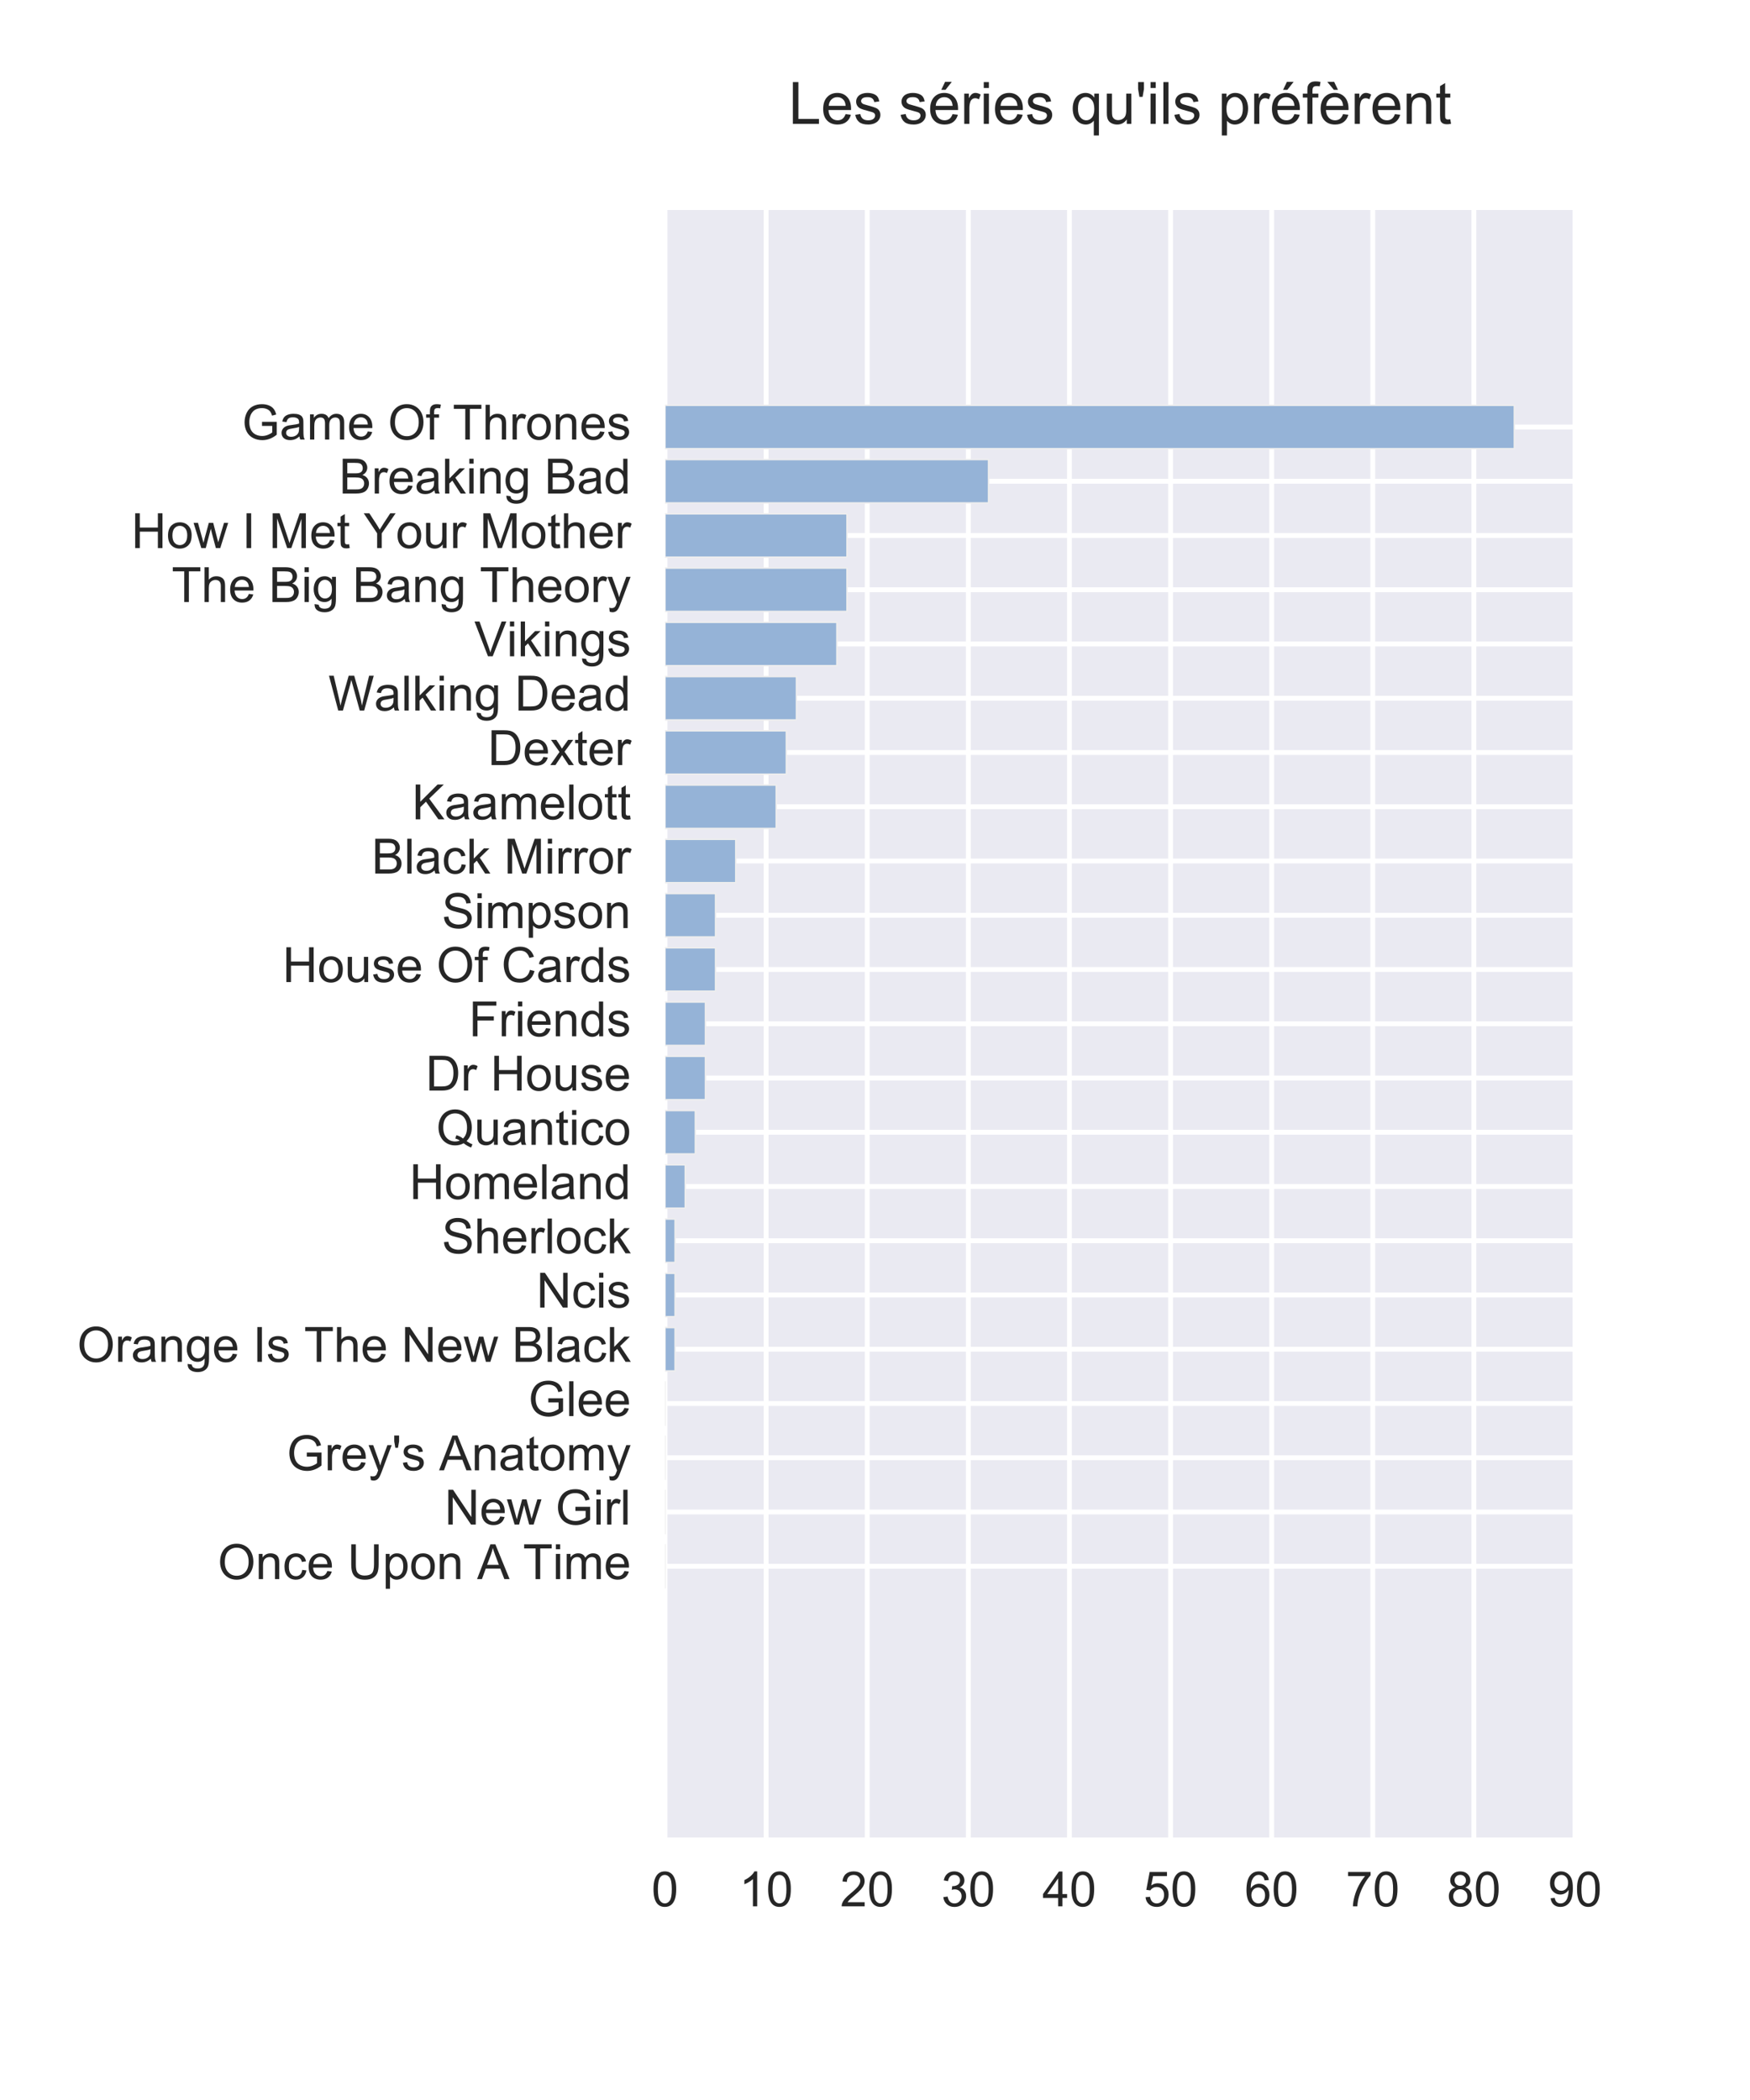 <?xml version="1.0" encoding="utf-8" standalone="no"?>
<!DOCTYPE svg PUBLIC "-//W3C//DTD SVG 1.1//EN"
  "http://www.w3.org/Graphics/SVG/1.1/DTD/svg11.dtd">
<!-- Created with matplotlib (http://matplotlib.org/) -->
<svg height="432pt" version="1.1" viewBox="0 0 360 432" width="360pt" xmlns="http://www.w3.org/2000/svg" xmlns:xlink="http://www.w3.org/1999/xlink">
 <defs>
  <style type="text/css">
*{stroke-linecap:butt;stroke-linejoin:round;stroke-miterlimit:100000;}
  </style>
 </defs>
 <g id="figure_1">
  <g id="patch_1">
   <path d="M 0 432 
L 360 432 
L 360 0 
L 0 0 
z
" style="fill:#ffffff;"/>
  </g>
  <g id="axes_1">
   <g id="patch_2">
    <path d="M 136.8 378 
L 324 378 
L 324 43.2 
L 136.8 43.2 
z
" style="fill:#eaeaf2;"/>
   </g>
   <g id="matplotlib.axis_1">
    <g id="xtick_1">
     <g id="line2d_1">
      <path clip-path="url(#p0e6b577696)" d="M 136.8 378 
L 136.8 43.2 
" style="fill:none;stroke:#ffffff;stroke-linecap:round;"/>
     </g>
     <g id="line2d_2"/>
     <g id="line2d_3"/>
     <g id="text_1">
      <!-- 0 -->
      <defs>
       <path d="M 4.156 35.297 
Q 4.156 48 6.766 55.734 
Q 9.375 63.484 14.516 67.672 
Q 19.672 71.875 27.484 71.875 
Q 33.25 71.875 37.594 69.547 
Q 41.938 67.234 44.766 62.859 
Q 47.609 58.5 49.219 52.219 
Q 50.828 45.953 50.828 35.297 
Q 50.828 22.703 48.234 14.969 
Q 45.656 7.234 40.5 3 
Q 35.359 -1.219 27.484 -1.219 
Q 17.141 -1.219 11.234 6.203 
Q 4.156 15.141 4.156 35.297 
M 13.188 35.297 
Q 13.188 17.672 17.312 11.828 
Q 21.438 6 27.484 6 
Q 33.547 6 37.672 11.859 
Q 41.797 17.719 41.797 35.297 
Q 41.797 52.984 37.672 58.781 
Q 33.547 64.594 27.391 64.594 
Q 21.344 64.594 17.719 59.469 
Q 13.188 52.938 13.188 35.297 
" id="ArialMT-30"/>
      </defs>
      <g style="fill:#262626;" transform="translate(134.02 392.158)scale(0.1 -0.1)">
       <use xlink:href="#ArialMT-30"/>
      </g>
     </g>
    </g>
    <g id="xtick_2">
     <g id="line2d_4">
      <path clip-path="url(#p0e6b577696)" d="M 157.6 378 
L 157.6 43.2 
" style="fill:none;stroke:#ffffff;stroke-linecap:round;"/>
     </g>
     <g id="line2d_5"/>
     <g id="line2d_6"/>
     <g id="text_2">
      <!-- 10 -->
      <defs>
       <path d="M 37.25 0 
L 28.469 0 
L 28.469 56 
Q 25.297 52.984 20.141 49.953 
Q 14.984 46.922 10.891 45.406 
L 10.891 53.906 
Q 18.266 57.375 23.781 62.297 
Q 29.297 67.234 31.594 71.875 
L 37.25 71.875 
z
" id="ArialMT-31"/>
      </defs>
      <g style="fill:#262626;" transform="translate(152.039 392.158)scale(0.1 -0.1)">
       <use xlink:href="#ArialMT-31"/>
       <use x="55.615" xlink:href="#ArialMT-30"/>
      </g>
     </g>
    </g>
    <g id="xtick_3">
     <g id="line2d_7">
      <path clip-path="url(#p0e6b577696)" d="M 178.4 378 
L 178.4 43.2 
" style="fill:none;stroke:#ffffff;stroke-linecap:round;"/>
     </g>
     <g id="line2d_8"/>
     <g id="line2d_9"/>
     <g id="text_3">
      <!-- 20 -->
      <defs>
       <path d="M 50.344 8.453 
L 50.344 0 
L 3.031 0 
Q 2.938 3.172 4.047 6.109 
Q 5.859 10.938 9.828 15.625 
Q 13.812 20.312 21.344 26.469 
Q 33.016 36.031 37.109 41.625 
Q 41.219 47.219 41.219 52.203 
Q 41.219 57.422 37.469 61 
Q 33.734 64.594 27.734 64.594 
Q 21.391 64.594 17.578 60.781 
Q 13.766 56.984 13.719 50.25 
L 4.688 51.172 
Q 5.609 61.281 11.656 66.578 
Q 17.719 71.875 27.938 71.875 
Q 38.234 71.875 44.234 66.156 
Q 50.25 60.453 50.25 52 
Q 50.25 47.703 48.484 43.547 
Q 46.734 39.406 42.656 34.812 
Q 38.578 30.219 29.109 22.219 
Q 21.188 15.578 18.938 13.203 
Q 16.703 10.844 15.234 8.453 
z
" id="ArialMT-32"/>
      </defs>
      <g style="fill:#262626;" transform="translate(172.839 392.158)scale(0.1 -0.1)">
       <use xlink:href="#ArialMT-32"/>
       <use x="55.615" xlink:href="#ArialMT-30"/>
      </g>
     </g>
    </g>
    <g id="xtick_4">
     <g id="line2d_10">
      <path clip-path="url(#p0e6b577696)" d="M 199.2 378 
L 199.2 43.2 
" style="fill:none;stroke:#ffffff;stroke-linecap:round;"/>
     </g>
     <g id="line2d_11"/>
     <g id="line2d_12"/>
     <g id="text_4">
      <!-- 30 -->
      <defs>
       <path d="M 4.203 18.891 
L 12.984 20.062 
Q 14.5 12.594 18.141 9.297 
Q 21.781 6 27 6 
Q 33.203 6 37.469 10.297 
Q 41.75 14.594 41.75 20.953 
Q 41.75 27 37.797 30.922 
Q 33.844 34.859 27.734 34.859 
Q 25.25 34.859 21.531 33.891 
L 22.516 41.609 
Q 23.391 41.5 23.922 41.5 
Q 29.547 41.5 34.031 44.422 
Q 38.531 47.359 38.531 53.469 
Q 38.531 58.297 35.25 61.469 
Q 31.984 64.656 26.812 64.656 
Q 21.688 64.656 18.266 61.422 
Q 14.844 58.203 13.875 51.766 
L 5.078 53.328 
Q 6.688 62.156 12.391 67.016 
Q 18.109 71.875 26.609 71.875 
Q 32.469 71.875 37.391 69.359 
Q 42.328 66.844 44.938 62.5 
Q 47.562 58.156 47.562 53.266 
Q 47.562 48.641 45.062 44.828 
Q 42.578 41.016 37.703 38.766 
Q 44.047 37.312 47.562 32.688 
Q 51.078 28.078 51.078 21.141 
Q 51.078 11.766 44.234 5.25 
Q 37.406 -1.266 26.953 -1.266 
Q 17.531 -1.266 11.297 4.344 
Q 5.078 9.969 4.203 18.891 
" id="ArialMT-33"/>
      </defs>
      <g style="fill:#262626;" transform="translate(193.639 392.158)scale(0.1 -0.1)">
       <use xlink:href="#ArialMT-33"/>
       <use x="55.615" xlink:href="#ArialMT-30"/>
      </g>
     </g>
    </g>
    <g id="xtick_5">
     <g id="line2d_13">
      <path clip-path="url(#p0e6b577696)" d="M 220 378 
L 220 43.2 
" style="fill:none;stroke:#ffffff;stroke-linecap:round;"/>
     </g>
     <g id="line2d_14"/>
     <g id="line2d_15"/>
     <g id="text_5">
      <!-- 40 -->
      <defs>
       <path d="M 32.328 0 
L 32.328 17.141 
L 1.266 17.141 
L 1.266 25.203 
L 33.938 71.578 
L 41.109 71.578 
L 41.109 25.203 
L 50.781 25.203 
L 50.781 17.141 
L 41.109 17.141 
L 41.109 0 
z
M 32.328 25.203 
L 32.328 57.469 
L 9.906 25.203 
z
" id="ArialMT-34"/>
      </defs>
      <g style="fill:#262626;" transform="translate(214.439 392.158)scale(0.1 -0.1)">
       <use xlink:href="#ArialMT-34"/>
       <use x="55.615" xlink:href="#ArialMT-30"/>
      </g>
     </g>
    </g>
    <g id="xtick_6">
     <g id="line2d_16">
      <path clip-path="url(#p0e6b577696)" d="M 240.8 378 
L 240.8 43.2 
" style="fill:none;stroke:#ffffff;stroke-linecap:round;"/>
     </g>
     <g id="line2d_17"/>
     <g id="line2d_18"/>
     <g id="text_6">
      <!-- 50 -->
      <defs>
       <path d="M 4.156 18.75 
L 13.375 19.531 
Q 14.406 12.797 18.141 9.391 
Q 21.875 6 27.156 6 
Q 33.5 6 37.891 10.781 
Q 42.281 15.578 42.281 23.484 
Q 42.281 31 38.062 35.344 
Q 33.844 39.703 27 39.703 
Q 22.75 39.703 19.328 37.766 
Q 15.922 35.844 13.969 32.766 
L 5.719 33.844 
L 12.641 70.609 
L 48.25 70.609 
L 48.25 62.203 
L 19.672 62.203 
L 15.828 42.969 
Q 22.266 47.469 29.344 47.469 
Q 38.719 47.469 45.156 40.969 
Q 51.609 34.469 51.609 24.266 
Q 51.609 14.547 45.953 7.469 
Q 39.062 -1.219 27.156 -1.219 
Q 17.391 -1.219 11.203 4.25 
Q 5.031 9.719 4.156 18.75 
" id="ArialMT-35"/>
      </defs>
      <g style="fill:#262626;" transform="translate(235.239 392.158)scale(0.1 -0.1)">
       <use xlink:href="#ArialMT-35"/>
       <use x="55.615" xlink:href="#ArialMT-30"/>
      </g>
     </g>
    </g>
    <g id="xtick_7">
     <g id="line2d_19">
      <path clip-path="url(#p0e6b577696)" d="M 261.6 378 
L 261.6 43.2 
" style="fill:none;stroke:#ffffff;stroke-linecap:round;"/>
     </g>
     <g id="line2d_20"/>
     <g id="line2d_21"/>
     <g id="text_7">
      <!-- 60 -->
      <defs>
       <path d="M 49.75 54.047 
L 41.016 53.375 
Q 39.844 58.547 37.703 60.891 
Q 34.125 64.656 28.906 64.656 
Q 24.703 64.656 21.531 62.312 
Q 17.391 59.281 14.984 53.469 
Q 12.594 47.656 12.5 36.922 
Q 15.672 41.75 20.266 44.094 
Q 24.859 46.438 29.891 46.438 
Q 38.672 46.438 44.844 39.969 
Q 51.031 33.5 51.031 23.25 
Q 51.031 16.5 48.125 10.719 
Q 45.219 4.938 40.141 1.859 
Q 35.062 -1.219 28.609 -1.219 
Q 17.625 -1.219 10.688 6.859 
Q 3.766 14.938 3.766 33.5 
Q 3.766 54.25 11.422 63.672 
Q 18.109 71.875 29.438 71.875 
Q 37.891 71.875 43.281 67.141 
Q 48.688 62.406 49.75 54.047 
M 13.875 23.188 
Q 13.875 18.656 15.797 14.5 
Q 17.719 10.359 21.188 8.172 
Q 24.656 6 28.469 6 
Q 34.031 6 38.031 10.484 
Q 42.047 14.984 42.047 22.703 
Q 42.047 30.125 38.078 34.391 
Q 34.125 38.672 28.125 38.672 
Q 22.172 38.672 18.016 34.391 
Q 13.875 30.125 13.875 23.188 
" id="ArialMT-36"/>
      </defs>
      <g style="fill:#262626;" transform="translate(256.039 392.158)scale(0.1 -0.1)">
       <use xlink:href="#ArialMT-36"/>
       <use x="55.615" xlink:href="#ArialMT-30"/>
      </g>
     </g>
    </g>
    <g id="xtick_8">
     <g id="line2d_22">
      <path clip-path="url(#p0e6b577696)" d="M 282.4 378 
L 282.4 43.2 
" style="fill:none;stroke:#ffffff;stroke-linecap:round;"/>
     </g>
     <g id="line2d_23"/>
     <g id="line2d_24"/>
     <g id="text_8">
      <!-- 70 -->
      <defs>
       <path d="M 4.734 62.203 
L 4.734 70.656 
L 51.078 70.656 
L 51.078 63.812 
Q 44.234 56.547 37.516 44.484 
Q 30.812 32.422 27.156 19.672 
Q 24.516 10.688 23.781 0 
L 14.75 0 
Q 14.891 8.453 18.062 20.406 
Q 21.234 32.375 27.172 43.484 
Q 33.109 54.594 39.797 62.203 
z
" id="ArialMT-37"/>
      </defs>
      <g style="fill:#262626;" transform="translate(276.839 392.158)scale(0.1 -0.1)">
       <use xlink:href="#ArialMT-37"/>
       <use x="55.615" xlink:href="#ArialMT-30"/>
      </g>
     </g>
    </g>
    <g id="xtick_9">
     <g id="line2d_25">
      <path clip-path="url(#p0e6b577696)" d="M 303.2 378 
L 303.2 43.2 
" style="fill:none;stroke:#ffffff;stroke-linecap:round;"/>
     </g>
     <g id="line2d_26"/>
     <g id="line2d_27"/>
     <g id="text_9">
      <!-- 80 -->
      <defs>
       <path d="M 17.672 38.812 
Q 12.203 40.828 9.562 44.531 
Q 6.938 48.25 6.938 53.422 
Q 6.938 61.234 12.547 66.547 
Q 18.172 71.875 27.484 71.875 
Q 36.859 71.875 42.578 66.422 
Q 48.297 60.984 48.297 53.172 
Q 48.297 48.188 45.672 44.5 
Q 43.062 40.828 37.75 38.812 
Q 44.344 36.672 47.781 31.875 
Q 51.219 27.094 51.219 20.453 
Q 51.219 11.281 44.719 5.031 
Q 38.234 -1.219 27.641 -1.219 
Q 17.047 -1.219 10.547 5.047 
Q 4.047 11.328 4.047 20.703 
Q 4.047 27.688 7.594 32.391 
Q 11.141 37.109 17.672 38.812 
M 15.922 53.719 
Q 15.922 48.641 19.188 45.406 
Q 22.469 42.188 27.688 42.188 
Q 32.766 42.188 36.016 45.375 
Q 39.266 48.578 39.266 53.219 
Q 39.266 58.062 35.906 61.359 
Q 32.562 64.656 27.594 64.656 
Q 22.562 64.656 19.234 61.422 
Q 15.922 58.203 15.922 53.719 
M 13.094 20.656 
Q 13.094 16.891 14.875 13.375 
Q 16.656 9.859 20.172 7.922 
Q 23.688 6 27.734 6 
Q 34.031 6 38.125 10.047 
Q 42.234 14.109 42.234 20.359 
Q 42.234 26.703 38.016 30.859 
Q 33.797 35.016 27.438 35.016 
Q 21.234 35.016 17.156 30.906 
Q 13.094 26.812 13.094 20.656 
" id="ArialMT-38"/>
      </defs>
      <g style="fill:#262626;" transform="translate(297.639 392.158)scale(0.1 -0.1)">
       <use xlink:href="#ArialMT-38"/>
       <use x="55.615" xlink:href="#ArialMT-30"/>
      </g>
     </g>
    </g>
    <g id="xtick_10">
     <g id="line2d_28">
      <path clip-path="url(#p0e6b577696)" d="M 324 378 
L 324 43.2 
" style="fill:none;stroke:#ffffff;stroke-linecap:round;"/>
     </g>
     <g id="line2d_29"/>
     <g id="line2d_30"/>
     <g id="text_10">
      <!-- 90 -->
      <defs>
       <path d="M 5.469 16.547 
L 13.922 17.328 
Q 14.984 11.375 18.016 8.688 
Q 21.047 6 25.781 6 
Q 29.828 6 32.875 7.859 
Q 35.938 9.719 37.891 12.812 
Q 39.844 15.922 41.156 21.188 
Q 42.484 26.469 42.484 31.938 
Q 42.484 32.516 42.438 33.688 
Q 39.797 29.5 35.234 26.875 
Q 30.672 24.266 25.344 24.266 
Q 16.453 24.266 10.297 30.703 
Q 4.156 37.156 4.156 47.703 
Q 4.156 58.594 10.578 65.234 
Q 17 71.875 26.656 71.875 
Q 33.641 71.875 39.422 68.109 
Q 45.219 64.359 48.219 57.391 
Q 51.219 50.438 51.219 37.25 
Q 51.219 23.531 48.234 15.406 
Q 45.266 7.281 39.375 3.031 
Q 33.5 -1.219 25.594 -1.219 
Q 17.188 -1.219 11.859 3.438 
Q 6.547 8.109 5.469 16.547 
M 41.453 48.141 
Q 41.453 55.719 37.422 60.156 
Q 33.406 64.594 27.734 64.594 
Q 21.875 64.594 17.531 59.812 
Q 13.188 55.031 13.188 47.406 
Q 13.188 40.578 17.312 36.297 
Q 21.438 32.031 27.484 32.031 
Q 33.594 32.031 37.516 36.297 
Q 41.453 40.578 41.453 48.141 
" id="ArialMT-39"/>
      </defs>
      <g style="fill:#262626;" transform="translate(318.439 392.158)scale(0.1 -0.1)">
       <use xlink:href="#ArialMT-39"/>
       <use x="55.615" xlink:href="#ArialMT-30"/>
      </g>
     </g>
    </g>
   </g>
   <g id="matplotlib.axis_2">
    <g id="ytick_1">
     <g id="line2d_31">
      <path clip-path="url(#p0e6b577696)" d="M 136.8 322.2 
L 324 322.2 
" style="fill:none;stroke:#ffffff;stroke-linecap:round;"/>
     </g>
     <g id="line2d_32"/>
     <g id="line2d_33"/>
     <g id="text_11">
      <!-- Once Upon A Time -->
      <defs>
       <path d="M -0.141 0 
L 27.344 71.578 
L 37.547 71.578 
L 66.844 0 
L 56.062 0 
L 47.703 21.688 
L 17.781 21.688 
L 9.906 0 
z
M 20.516 29.391 
L 44.781 29.391 
L 37.312 49.219 
Q 33.891 58.25 32.234 64.062 
Q 30.859 57.172 28.375 50.391 
z
" id="ArialMT-41"/>
       <path d="M 4.828 34.859 
Q 4.828 52.688 14.391 62.766 
Q 23.969 72.859 39.109 72.859 
Q 49.031 72.859 56.984 68.109 
Q 64.938 63.375 69.109 54.906 
Q 73.297 46.438 73.297 35.688 
Q 73.297 24.812 68.891 16.219 
Q 64.5 7.625 56.438 3.203 
Q 48.391 -1.219 39.062 -1.219 
Q 28.953 -1.219 20.984 3.656 
Q 13.031 8.547 8.922 16.984 
Q 4.828 25.438 4.828 34.859 
M 14.594 34.719 
Q 14.594 21.781 21.547 14.328 
Q 28.516 6.891 39.016 6.891 
Q 49.703 6.891 56.609 14.406 
Q 63.531 21.922 63.531 35.75 
Q 63.531 44.484 60.578 51 
Q 57.625 57.516 51.922 61.109 
Q 46.234 64.703 39.156 64.703 
Q 29.109 64.703 21.844 57.781 
Q 14.594 50.875 14.594 34.719 
" id="ArialMT-4f"/>
       <path d="M 6.594 0 
L 6.594 51.859 
L 14.453 51.859 
L 14.453 44.578 
Q 16.891 48.391 20.938 50.703 
Q 25 53.031 30.172 53.031 
Q 35.938 53.031 39.625 50.641 
Q 43.312 48.25 44.828 43.953 
Q 50.984 53.031 60.844 53.031 
Q 68.562 53.031 72.703 48.75 
Q 76.859 44.484 76.859 35.594 
L 76.859 0 
L 68.109 0 
L 68.109 32.672 
Q 68.109 37.938 67.25 40.25 
Q 66.406 42.578 64.156 43.984 
Q 61.922 45.406 58.891 45.406 
Q 53.422 45.406 49.797 41.766 
Q 46.188 38.141 46.188 30.125 
L 46.188 0 
L 37.406 0 
L 37.406 33.688 
Q 37.406 39.547 35.25 42.469 
Q 33.109 45.406 28.219 45.406 
Q 24.516 45.406 21.359 43.453 
Q 18.219 41.5 16.797 37.734 
Q 15.375 33.984 15.375 26.906 
L 15.375 0 
z
" id="ArialMT-6d"/>
       <path d="M 25.922 0 
L 25.922 63.141 
L 2.344 63.141 
L 2.344 71.578 
L 59.078 71.578 
L 59.078 63.141 
L 35.406 63.141 
L 35.406 0 
z
" id="ArialMT-54"/>
       <path d="M 42.094 16.703 
L 51.172 15.578 
Q 49.031 7.625 43.219 3.219 
Q 37.406 -1.172 28.375 -1.172 
Q 17 -1.172 10.328 5.828 
Q 3.656 12.844 3.656 25.484 
Q 3.656 38.578 10.391 45.797 
Q 17.141 53.031 27.875 53.031 
Q 38.281 53.031 44.875 45.953 
Q 51.469 38.875 51.469 26.031 
Q 51.469 25.25 51.422 23.688 
L 12.75 23.688 
Q 13.234 15.141 17.578 10.594 
Q 21.922 6.062 28.422 6.062 
Q 33.25 6.062 36.672 8.594 
Q 40.094 11.141 42.094 16.703 
M 13.234 30.906 
L 42.188 30.906 
Q 41.609 37.453 38.875 40.719 
Q 34.672 45.797 27.984 45.797 
Q 21.922 45.797 17.797 41.75 
Q 13.672 37.703 13.234 30.906 
" id="ArialMT-65"/>
       <path d="M 6.594 0 
L 6.594 51.859 
L 14.5 51.859 
L 14.5 44.484 
Q 20.219 53.031 31 53.031 
Q 35.688 53.031 39.625 51.344 
Q 43.562 49.656 45.516 46.922 
Q 47.469 44.188 48.25 40.438 
Q 48.734 37.984 48.734 31.891 
L 48.734 0 
L 39.938 0 
L 39.938 31.547 
Q 39.938 36.922 38.906 39.578 
Q 37.891 42.234 35.281 43.812 
Q 32.672 45.406 29.156 45.406 
Q 23.531 45.406 19.453 41.844 
Q 15.375 38.281 15.375 28.328 
L 15.375 0 
z
" id="ArialMT-6e"/>
       <path d="M 6.594 -19.875 
L 6.594 51.859 
L 14.594 51.859 
L 14.594 45.125 
Q 17.438 49.078 21 51.047 
Q 24.562 53.031 29.641 53.031 
Q 36.281 53.031 41.359 49.609 
Q 46.438 46.188 49.016 39.953 
Q 51.609 33.734 51.609 26.312 
Q 51.609 18.359 48.75 11.984 
Q 45.906 5.609 40.453 2.219 
Q 35.016 -1.172 29 -1.172 
Q 24.609 -1.172 21.109 0.688 
Q 17.625 2.547 15.375 5.375 
L 15.375 -19.875 
z
M 14.547 25.641 
Q 14.547 15.625 18.594 10.844 
Q 22.656 6.062 28.422 6.062 
Q 34.281 6.062 38.453 11.016 
Q 42.625 15.969 42.625 26.375 
Q 42.625 36.281 38.547 41.203 
Q 34.469 46.141 28.812 46.141 
Q 23.188 46.141 18.859 40.891 
Q 14.547 35.641 14.547 25.641 
" id="ArialMT-70"/>
       <path d="M 40.438 19 
L 49.078 17.875 
Q 47.656 8.938 41.812 3.875 
Q 35.984 -1.172 27.484 -1.172 
Q 16.844 -1.172 10.375 5.781 
Q 3.906 12.75 3.906 25.734 
Q 3.906 34.125 6.688 40.422 
Q 9.469 46.734 15.156 49.875 
Q 20.844 53.031 27.547 53.031 
Q 35.984 53.031 41.359 48.75 
Q 46.734 44.484 48.25 36.625 
L 39.703 35.297 
Q 38.484 40.531 35.375 43.156 
Q 32.281 45.797 27.875 45.797 
Q 21.234 45.797 17.078 41.031 
Q 12.938 36.281 12.938 25.984 
Q 12.938 15.531 16.938 10.797 
Q 20.953 6.062 27.391 6.062 
Q 32.562 6.062 36.031 9.234 
Q 39.5 12.406 40.438 19 
" id="ArialMT-63"/>
       <path d="M 6.641 61.469 
L 6.641 71.578 
L 15.438 71.578 
L 15.438 61.469 
z
M 6.641 0 
L 6.641 51.859 
L 15.438 51.859 
L 15.438 0 
z
" id="ArialMT-69"/>
       <path d="M 3.328 25.922 
Q 3.328 40.328 11.328 47.266 
Q 18.016 53.031 27.641 53.031 
Q 38.328 53.031 45.109 46.016 
Q 51.906 39.016 51.906 26.656 
Q 51.906 16.656 48.906 10.906 
Q 45.906 5.172 40.156 2 
Q 34.422 -1.172 27.641 -1.172 
Q 16.75 -1.172 10.031 5.812 
Q 3.328 12.797 3.328 25.922 
M 12.359 25.922 
Q 12.359 15.969 16.703 11.016 
Q 21.047 6.062 27.641 6.062 
Q 34.188 6.062 38.531 11.031 
Q 42.875 16.016 42.875 26.219 
Q 42.875 35.844 38.5 40.797 
Q 34.125 45.75 27.641 45.75 
Q 21.047 45.75 16.703 40.812 
Q 12.359 35.891 12.359 25.922 
" id="ArialMT-6f"/>
       <path d="M 54.688 71.578 
L 64.156 71.578 
L 64.156 30.219 
Q 64.156 19.438 61.719 13.078 
Q 59.281 6.734 52.906 2.75 
Q 46.531 -1.219 36.188 -1.219 
Q 26.125 -1.219 19.719 2.25 
Q 13.328 5.719 10.594 12.281 
Q 7.859 18.844 7.859 30.219 
L 7.859 71.578 
L 17.328 71.578 
L 17.328 30.281 
Q 17.328 20.953 19.062 16.531 
Q 20.797 12.109 25.016 9.719 
Q 29.25 7.328 35.359 7.328 
Q 45.797 7.328 50.234 12.062 
Q 54.688 16.797 54.688 30.281 
z
" id="ArialMT-55"/>
       <path id="ArialMT-20"/>
      </defs>
      <g style="fill:#262626;" transform="translate(44.792 324.849)scale(0.1 -0.1)">
       <use xlink:href="#ArialMT-4f"/>
       <use x="77.783" xlink:href="#ArialMT-6e"/>
       <use x="133.398" xlink:href="#ArialMT-63"/>
       <use x="183.398" xlink:href="#ArialMT-65"/>
       <use x="239.014" xlink:href="#ArialMT-20"/>
       <use x="266.797" xlink:href="#ArialMT-55"/>
       <use x="339.014" xlink:href="#ArialMT-70"/>
       <use x="394.629" xlink:href="#ArialMT-6f"/>
       <use x="450.244" xlink:href="#ArialMT-6e"/>
       <use x="505.859" xlink:href="#ArialMT-20"/>
       <use x="533.564" xlink:href="#ArialMT-41"/>
       <use x="600.186" xlink:href="#ArialMT-20"/>
       <use x="627.953" xlink:href="#ArialMT-54"/>
       <use x="688.99" xlink:href="#ArialMT-69"/>
       <use x="711.207" xlink:href="#ArialMT-6d"/>
       <use x="794.508" xlink:href="#ArialMT-65"/>
      </g>
     </g>
    </g>
    <g id="ytick_2">
     <g id="line2d_34">
      <path clip-path="url(#p0e6b577696)" d="M 136.8 311.04 
L 324 311.04 
" style="fill:none;stroke:#ffffff;stroke-linecap:round;"/>
     </g>
     <g id="line2d_35"/>
     <g id="line2d_36"/>
     <g id="text_12">
      <!-- New Girl -->
      <defs>
       <path d="M 7.625 0 
L 7.625 71.578 
L 17.328 71.578 
L 54.938 15.375 
L 54.938 71.578 
L 64.016 71.578 
L 64.016 0 
L 54.297 0 
L 16.703 56.25 
L 16.703 0 
z
" id="ArialMT-4e"/>
       <path d="M 6.5 0 
L 6.5 51.859 
L 14.406 51.859 
L 14.406 44 
Q 17.438 49.516 20 51.266 
Q 22.562 53.031 25.641 53.031 
Q 30.078 53.031 34.672 50.203 
L 31.641 42.047 
Q 28.422 43.953 25.203 43.953 
Q 22.312 43.953 20.016 42.219 
Q 17.719 40.484 16.75 37.406 
Q 15.281 32.719 15.281 27.156 
L 15.281 0 
z
" id="ArialMT-72"/>
       <path d="M 16.156 0 
L 0.297 51.859 
L 9.375 51.859 
L 17.625 21.922 
L 20.703 10.797 
Q 20.906 11.625 23.391 21.484 
L 31.641 51.859 
L 40.672 51.859 
L 48.438 21.781 
L 51.031 11.859 
L 54 21.875 
L 62.891 51.859 
L 71.438 51.859 
L 55.219 0 
L 46.094 0 
L 37.844 31.062 
L 35.844 39.891 
L 25.344 0 
z
" id="ArialMT-77"/>
       <path d="M 41.219 28.078 
L 41.219 36.469 
L 71.531 36.531 
L 71.531 9.969 
Q 64.547 4.391 57.125 1.578 
Q 49.703 -1.219 41.891 -1.219 
Q 31.344 -1.219 22.719 3.297 
Q 14.109 7.812 9.719 16.359 
Q 5.328 24.906 5.328 35.453 
Q 5.328 45.906 9.688 54.953 
Q 14.062 64.016 22.266 68.406 
Q 30.469 72.797 41.156 72.797 
Q 48.922 72.797 55.188 70.281 
Q 61.469 67.781 65.031 63.281 
Q 68.609 58.797 70.453 51.562 
L 61.922 49.219 
Q 60.297 54.688 57.906 57.812 
Q 55.516 60.938 51.062 62.812 
Q 46.625 64.703 41.219 64.703 
Q 34.719 64.703 29.984 62.719 
Q 25.25 60.75 22.344 57.516 
Q 19.438 54.297 17.828 50.438 
Q 15.094 43.797 15.094 36.031 
Q 15.094 26.469 18.391 20.016 
Q 21.688 13.578 27.984 10.453 
Q 34.281 7.328 41.359 7.328 
Q 47.516 7.328 53.375 9.688 
Q 59.234 12.062 62.25 14.75 
L 62.25 28.078 
z
" id="ArialMT-47"/>
       <path d="M 6.391 0 
L 6.391 71.578 
L 15.188 71.578 
L 15.188 0 
z
" id="ArialMT-6c"/>
      </defs>
      <g style="fill:#262626;" transform="translate(91.466 313.625)scale(0.1 -0.1)">
       <use xlink:href="#ArialMT-4e"/>
       <use x="72.217" xlink:href="#ArialMT-65"/>
       <use x="127.832" xlink:href="#ArialMT-77"/>
       <use x="200.049" xlink:href="#ArialMT-20"/>
       <use x="227.832" xlink:href="#ArialMT-47"/>
       <use x="305.615" xlink:href="#ArialMT-69"/>
       <use x="327.832" xlink:href="#ArialMT-72"/>
       <use x="361.133" xlink:href="#ArialMT-6c"/>
      </g>
     </g>
    </g>
    <g id="ytick_3">
     <g id="line2d_37">
      <path clip-path="url(#p0e6b577696)" d="M 136.8 299.88 
L 324 299.88 
" style="fill:none;stroke:#ffffff;stroke-linecap:round;"/>
     </g>
     <g id="line2d_38"/>
     <g id="line2d_39"/>
     <g id="text_13">
      <!-- Grey's Anatomy -->
      <defs>
       <path d="M 25.781 7.859 
L 27.047 0.094 
Q 23.344 -0.688 20.406 -0.688 
Q 15.625 -0.688 12.984 0.828 
Q 10.359 2.344 9.281 4.812 
Q 8.203 7.281 8.203 15.188 
L 8.203 45.016 
L 1.766 45.016 
L 1.766 51.859 
L 8.203 51.859 
L 8.203 64.703 
L 16.938 69.969 
L 16.938 51.859 
L 25.781 51.859 
L 25.781 45.016 
L 16.938 45.016 
L 16.938 14.703 
Q 16.938 10.938 17.406 9.859 
Q 17.875 8.797 18.922 8.156 
Q 19.969 7.516 21.922 7.516 
Q 23.391 7.516 25.781 7.859 
" id="ArialMT-74"/>
       <path d="M 40.438 6.391 
Q 35.547 2.25 31.031 0.531 
Q 26.516 -1.172 21.344 -1.172 
Q 12.797 -1.172 8.203 3 
Q 3.609 7.172 3.609 13.672 
Q 3.609 17.484 5.344 20.625 
Q 7.078 23.781 9.891 25.688 
Q 12.703 27.594 16.219 28.562 
Q 18.797 29.25 24.031 29.891 
Q 34.672 31.156 39.703 32.906 
Q 39.75 34.719 39.75 35.203 
Q 39.75 40.578 37.25 42.781 
Q 33.891 45.75 27.25 45.75 
Q 21.047 45.75 18.094 43.578 
Q 15.141 41.406 13.719 35.891 
L 5.125 37.062 
Q 6.297 42.578 8.984 45.969 
Q 11.672 49.359 16.75 51.188 
Q 21.828 53.031 28.516 53.031 
Q 35.156 53.031 39.297 51.469 
Q 43.453 49.906 45.406 47.531 
Q 47.359 45.172 48.141 41.547 
Q 48.578 39.312 48.578 33.453 
L 48.578 21.734 
Q 48.578 9.469 49.141 6.219 
Q 49.703 2.984 51.375 0 
L 42.188 0 
Q 40.828 2.734 40.438 6.391 
M 39.703 26.031 
Q 34.906 24.078 25.344 22.703 
Q 19.922 21.922 17.672 20.938 
Q 15.438 19.969 14.203 18.094 
Q 12.984 16.219 12.984 13.922 
Q 12.984 10.406 15.641 8.062 
Q 18.312 5.719 23.438 5.719 
Q 28.516 5.719 32.469 7.938 
Q 36.422 10.156 38.281 14.016 
Q 39.703 17 39.703 22.797 
z
" id="ArialMT-61"/>
       <path d="M 6.641 46.234 
L 4.391 59.625 
L 4.391 71.578 
L 14.406 71.578 
L 14.406 59.625 
L 12.062 46.234 
z
" id="ArialMT-27"/>
       <path d="M 6.203 -19.969 
L 5.219 -11.719 
Q 8.109 -12.5 10.25 -12.5 
Q 13.188 -12.5 14.938 -11.516 
Q 16.703 -10.547 17.828 -8.797 
Q 18.656 -7.469 20.516 -2.25 
Q 20.75 -1.516 21.297 -0.094 
L 1.609 51.859 
L 11.078 51.859 
L 21.875 21.828 
Q 23.969 16.109 25.641 9.812 
Q 27.156 15.875 29.25 21.625 
L 40.328 51.859 
L 49.125 51.859 
L 29.391 -0.875 
Q 26.219 -9.422 24.469 -12.641 
Q 22.125 -17 19.094 -19.016 
Q 16.062 -21.047 11.859 -21.047 
Q 9.328 -21.047 6.203 -19.969 
" id="ArialMT-79"/>
       <path d="M 3.078 15.484 
L 11.766 16.844 
Q 12.5 11.625 15.844 8.844 
Q 19.188 6.062 25.203 6.062 
Q 31.25 6.062 34.172 8.516 
Q 37.109 10.984 37.109 14.312 
Q 37.109 17.281 34.516 19 
Q 32.719 20.172 25.531 21.969 
Q 15.875 24.422 12.141 26.203 
Q 8.406 27.984 6.469 31.125 
Q 4.547 34.281 4.547 38.094 
Q 4.547 41.547 6.125 44.5 
Q 7.719 47.469 10.453 49.422 
Q 12.5 50.922 16.031 51.969 
Q 19.578 53.031 23.641 53.031 
Q 29.734 53.031 34.344 51.266 
Q 38.969 49.516 41.156 46.5 
Q 43.359 43.5 44.188 38.484 
L 35.594 37.312 
Q 35.016 41.312 32.203 43.547 
Q 29.391 45.797 24.266 45.797 
Q 18.219 45.797 15.625 43.797 
Q 13.031 41.797 13.031 39.109 
Q 13.031 37.406 14.109 36.031 
Q 15.188 34.625 17.484 33.688 
Q 18.797 33.203 25.25 31.453 
Q 34.578 28.953 38.25 27.359 
Q 41.938 25.781 44.031 22.75 
Q 46.141 19.734 46.141 15.234 
Q 46.141 10.844 43.578 6.953 
Q 41.016 3.078 36.172 0.953 
Q 31.344 -1.172 25.25 -1.172 
Q 15.141 -1.172 9.844 3.031 
Q 4.547 7.234 3.078 15.484 
" id="ArialMT-73"/>
      </defs>
      <g style="fill:#262626;" transform="translate(58.991 302.467)scale(0.1 -0.1)">
       <use xlink:href="#ArialMT-47"/>
       <use x="77.783" xlink:href="#ArialMT-72"/>
       <use x="111.084" xlink:href="#ArialMT-65"/>
       <use x="166.699" xlink:href="#ArialMT-79"/>
       <use x="216.699" xlink:href="#ArialMT-27"/>
       <use x="235.791" xlink:href="#ArialMT-73"/>
       <use x="285.791" xlink:href="#ArialMT-20"/>
       <use x="313.496" xlink:href="#ArialMT-41"/>
       <use x="380.195" xlink:href="#ArialMT-6e"/>
       <use x="435.811" xlink:href="#ArialMT-61"/>
       <use x="491.426" xlink:href="#ArialMT-74"/>
       <use x="519.209" xlink:href="#ArialMT-6f"/>
       <use x="574.824" xlink:href="#ArialMT-6d"/>
       <use x="658.125" xlink:href="#ArialMT-79"/>
      </g>
     </g>
    </g>
    <g id="ytick_4">
     <g id="line2d_40">
      <path clip-path="url(#p0e6b577696)" d="M 136.8 288.72 
L 324 288.72 
" style="fill:none;stroke:#ffffff;stroke-linecap:round;"/>
     </g>
     <g id="line2d_41"/>
     <g id="line2d_42"/>
     <g id="text_14">
      <!-- Glee -->
      <g style="fill:#262626;" transform="translate(108.678 291.305)scale(0.1 -0.1)">
       <use xlink:href="#ArialMT-47"/>
       <use x="77.783" xlink:href="#ArialMT-6c"/>
       <use x="100.0" xlink:href="#ArialMT-65"/>
       <use x="155.615" xlink:href="#ArialMT-65"/>
      </g>
     </g>
    </g>
    <g id="ytick_5">
     <g id="line2d_43">
      <path clip-path="url(#p0e6b577696)" d="M 136.8 277.56 
L 324 277.56 
" style="fill:none;stroke:#ffffff;stroke-linecap:round;"/>
     </g>
     <g id="line2d_44"/>
     <g id="line2d_45"/>
     <g id="text_15">
      <!-- Orange Is The New Black -->
      <defs>
       <path d="M 6.594 0 
L 6.594 71.578 
L 15.375 71.578 
L 15.375 45.906 
Q 21.531 53.031 30.906 53.031 
Q 36.672 53.031 40.922 50.75 
Q 45.172 48.484 47 44.484 
Q 48.828 40.484 48.828 32.859 
L 48.828 0 
L 40.047 0 
L 40.047 32.859 
Q 40.047 39.453 37.188 42.453 
Q 34.328 45.453 29.109 45.453 
Q 25.203 45.453 21.75 43.422 
Q 18.312 41.406 16.844 37.938 
Q 15.375 34.469 15.375 28.375 
L 15.375 0 
z
" id="ArialMT-68"/>
       <path d="M 9.328 0 
L 9.328 71.578 
L 18.797 71.578 
L 18.797 0 
z
" id="ArialMT-49"/>
       <path d="M 7.328 0 
L 7.328 71.578 
L 34.188 71.578 
Q 42.391 71.578 47.344 69.406 
Q 52.297 67.234 55.094 62.719 
Q 57.906 58.203 57.906 53.266 
Q 57.906 48.688 55.422 44.625 
Q 52.938 40.578 47.906 38.094 
Q 54.391 36.188 57.875 31.594 
Q 61.375 27 61.375 20.75 
Q 61.375 15.719 59.25 11.391 
Q 57.125 7.078 54 4.734 
Q 50.875 2.391 46.156 1.188 
Q 41.453 0 34.625 0 
z
M 16.797 41.5 
L 32.281 41.5 
Q 38.578 41.5 41.312 42.328 
Q 44.922 43.406 46.75 45.891 
Q 48.578 48.391 48.578 52.156 
Q 48.578 55.719 46.875 58.422 
Q 45.172 61.141 41.984 62.141 
Q 38.812 63.141 31.109 63.141 
L 16.797 63.141 
z
M 16.797 8.453 
L 34.625 8.453 
Q 39.203 8.453 41.062 8.797 
Q 44.344 9.375 46.531 10.734 
Q 48.734 12.109 50.141 14.719 
Q 51.562 17.328 51.562 20.75 
Q 51.562 24.75 49.516 27.703 
Q 47.469 30.672 43.828 31.859 
Q 40.188 33.062 33.344 33.062 
L 16.797 33.062 
z
" id="ArialMT-42"/>
       <path d="M 4.984 -4.297 
L 13.531 -5.562 
Q 14.062 -9.516 16.5 -11.328 
Q 19.781 -13.766 25.438 -13.766 
Q 31.547 -13.766 34.859 -11.328 
Q 38.188 -8.891 39.359 -4.5 
Q 40.047 -1.812 39.984 6.781 
Q 34.234 0 25.641 0 
Q 14.938 0 9.078 7.719 
Q 3.219 15.438 3.219 26.219 
Q 3.219 33.641 5.906 39.906 
Q 8.594 46.188 13.688 49.609 
Q 18.797 53.031 25.688 53.031 
Q 34.859 53.031 40.828 45.609 
L 40.828 51.859 
L 48.922 51.859 
L 48.922 7.031 
Q 48.922 -5.078 46.453 -10.125 
Q 44 -15.188 38.641 -18.109 
Q 33.297 -21.047 25.484 -21.047 
Q 16.219 -21.047 10.5 -16.875 
Q 4.781 -12.703 4.984 -4.297 
M 12.25 26.859 
Q 12.25 16.656 16.297 11.969 
Q 20.359 7.281 26.469 7.281 
Q 32.516 7.281 36.609 11.938 
Q 40.719 16.609 40.719 26.562 
Q 40.719 36.078 36.5 40.906 
Q 32.281 45.75 26.312 45.75 
Q 20.453 45.75 16.344 40.984 
Q 12.25 36.234 12.25 26.859 
" id="ArialMT-67"/>
       <path d="M 6.641 0 
L 6.641 71.578 
L 15.438 71.578 
L 15.438 30.766 
L 36.234 51.859 
L 47.609 51.859 
L 27.781 32.625 
L 49.609 0 
L 38.766 0 
L 21.625 26.516 
L 15.438 20.562 
L 15.438 0 
z
" id="ArialMT-6b"/>
      </defs>
      <g style="fill:#262626;" transform="translate(15.872 280.151)scale(0.1 -0.1)">
       <use xlink:href="#ArialMT-4f"/>
       <use x="77.783" xlink:href="#ArialMT-72"/>
       <use x="111.084" xlink:href="#ArialMT-61"/>
       <use x="166.699" xlink:href="#ArialMT-6e"/>
       <use x="222.314" xlink:href="#ArialMT-67"/>
       <use x="277.93" xlink:href="#ArialMT-65"/>
       <use x="333.545" xlink:href="#ArialMT-20"/>
       <use x="361.328" xlink:href="#ArialMT-49"/>
       <use x="389.111" xlink:href="#ArialMT-73"/>
       <use x="439.111" xlink:href="#ArialMT-20"/>
       <use x="466.879" xlink:href="#ArialMT-54"/>
       <use x="527.963" xlink:href="#ArialMT-68"/>
       <use x="583.578" xlink:href="#ArialMT-65"/>
       <use x="639.193" xlink:href="#ArialMT-20"/>
       <use x="666.977" xlink:href="#ArialMT-4e"/>
       <use x="739.193" xlink:href="#ArialMT-65"/>
       <use x="794.809" xlink:href="#ArialMT-77"/>
       <use x="867.025" xlink:href="#ArialMT-20"/>
       <use x="894.809" xlink:href="#ArialMT-42"/>
       <use x="961.508" xlink:href="#ArialMT-6c"/>
       <use x="983.725" xlink:href="#ArialMT-61"/>
       <use x="1039.34" xlink:href="#ArialMT-63"/>
       <use x="1089.34" xlink:href="#ArialMT-6b"/>
      </g>
     </g>
    </g>
    <g id="ytick_6">
     <g id="line2d_46">
      <path clip-path="url(#p0e6b577696)" d="M 136.8 266.4 
L 324 266.4 
" style="fill:none;stroke:#ffffff;stroke-linecap:round;"/>
     </g>
     <g id="line2d_47"/>
     <g id="line2d_48"/>
     <g id="text_16">
      <!-- Ncis -->
      <g style="fill:#262626;" transform="translate(110.356 268.985)scale(0.1 -0.1)">
       <use xlink:href="#ArialMT-4e"/>
       <use x="72.217" xlink:href="#ArialMT-63"/>
       <use x="122.217" xlink:href="#ArialMT-69"/>
       <use x="144.434" xlink:href="#ArialMT-73"/>
      </g>
     </g>
    </g>
    <g id="ytick_7">
     <g id="line2d_49">
      <path clip-path="url(#p0e6b577696)" d="M 136.8 255.24 
L 324 255.24 
" style="fill:none;stroke:#ffffff;stroke-linecap:round;"/>
     </g>
     <g id="line2d_50"/>
     <g id="line2d_51"/>
     <g id="text_17">
      <!-- Sherlock -->
      <defs>
       <path d="M 4.5 23 
L 13.422 23.781 
Q 14.062 18.406 16.375 14.969 
Q 18.703 11.531 23.578 9.406 
Q 28.469 7.281 34.578 7.281 
Q 39.984 7.281 44.141 8.891 
Q 48.297 10.5 50.312 13.297 
Q 52.344 16.109 52.344 19.438 
Q 52.344 22.797 50.391 25.312 
Q 48.438 27.828 43.953 29.547 
Q 41.062 30.672 31.203 33.031 
Q 21.344 35.406 17.391 37.5 
Q 12.25 40.188 9.734 44.156 
Q 7.234 48.141 7.234 53.078 
Q 7.234 58.5 10.297 63.203 
Q 13.375 67.922 19.281 70.359 
Q 25.203 72.797 32.422 72.797 
Q 40.375 72.797 46.453 70.234 
Q 52.547 67.672 55.812 62.688 
Q 59.078 57.719 59.328 51.422 
L 50.25 50.734 
Q 49.516 57.516 45.281 60.984 
Q 41.062 64.453 32.812 64.453 
Q 24.219 64.453 20.281 61.297 
Q 16.359 58.156 16.359 53.719 
Q 16.359 49.859 19.141 47.359 
Q 21.875 44.875 33.422 42.266 
Q 44.969 39.656 49.266 37.703 
Q 55.516 34.812 58.484 30.391 
Q 61.469 25.984 61.469 20.219 
Q 61.469 14.5 58.203 9.438 
Q 54.938 4.391 48.797 1.578 
Q 42.672 -1.219 35.016 -1.219 
Q 25.297 -1.219 18.719 1.609 
Q 12.156 4.438 8.422 10.125 
Q 4.688 15.828 4.5 23 
" id="ArialMT-53"/>
      </defs>
      <g style="fill:#262626;" transform="translate(90.895 257.825)scale(0.1 -0.1)">
       <use xlink:href="#ArialMT-53"/>
       <use x="66.699" xlink:href="#ArialMT-68"/>
       <use x="122.314" xlink:href="#ArialMT-65"/>
       <use x="177.93" xlink:href="#ArialMT-72"/>
       <use x="211.23" xlink:href="#ArialMT-6c"/>
       <use x="233.447" xlink:href="#ArialMT-6f"/>
       <use x="289.062" xlink:href="#ArialMT-63"/>
       <use x="339.062" xlink:href="#ArialMT-6b"/>
      </g>
     </g>
    </g>
    <g id="ytick_8">
     <g id="line2d_52">
      <path clip-path="url(#p0e6b577696)" d="M 136.8 244.08 
L 324 244.08 
" style="fill:none;stroke:#ffffff;stroke-linecap:round;"/>
     </g>
     <g id="line2d_53"/>
     <g id="line2d_54"/>
     <g id="text_18">
      <!-- Homeland -->
      <defs>
       <path d="M 8.016 0 
L 8.016 71.578 
L 17.484 71.578 
L 17.484 42.188 
L 54.688 42.188 
L 54.688 71.578 
L 64.156 71.578 
L 64.156 0 
L 54.688 0 
L 54.688 33.734 
L 17.484 33.734 
L 17.484 0 
z
" id="ArialMT-48"/>
       <path d="M 40.234 0 
L 40.234 6.547 
Q 35.297 -1.172 25.734 -1.172 
Q 19.531 -1.172 14.328 2.25 
Q 9.125 5.672 6.266 11.797 
Q 3.422 17.922 3.422 25.875 
Q 3.422 33.641 6 39.969 
Q 8.594 46.297 13.766 49.656 
Q 18.953 53.031 25.344 53.031 
Q 30.031 53.031 33.688 51.047 
Q 37.359 49.078 39.656 45.906 
L 39.656 71.578 
L 48.391 71.578 
L 48.391 0 
z
M 12.453 25.875 
Q 12.453 15.922 16.641 10.984 
Q 20.844 6.062 26.562 6.062 
Q 32.328 6.062 36.344 10.766 
Q 40.375 15.484 40.375 25.141 
Q 40.375 35.797 36.266 40.766 
Q 32.172 45.75 26.172 45.75 
Q 20.312 45.75 16.375 40.969 
Q 12.453 36.188 12.453 25.875 
" id="ArialMT-64"/>
      </defs>
      <g style="fill:#262626;" transform="translate(84.222 246.665)scale(0.1 -0.1)">
       <use xlink:href="#ArialMT-48"/>
       <use x="72.217" xlink:href="#ArialMT-6f"/>
       <use x="127.832" xlink:href="#ArialMT-6d"/>
       <use x="211.133" xlink:href="#ArialMT-65"/>
       <use x="266.748" xlink:href="#ArialMT-6c"/>
       <use x="288.965" xlink:href="#ArialMT-61"/>
       <use x="344.58" xlink:href="#ArialMT-6e"/>
       <use x="400.195" xlink:href="#ArialMT-64"/>
      </g>
     </g>
    </g>
    <g id="ytick_9">
     <g id="line2d_55">
      <path clip-path="url(#p0e6b577696)" d="M 136.8 232.92 
L 324 232.92 
" style="fill:none;stroke:#ffffff;stroke-linecap:round;"/>
     </g>
     <g id="line2d_56"/>
     <g id="line2d_57"/>
     <g id="text_19">
      <!-- Quantico -->
      <defs>
       <path d="M 40.578 0 
L 40.578 7.625 
Q 34.516 -1.172 24.125 -1.172 
Q 19.531 -1.172 15.547 0.578 
Q 11.578 2.344 9.641 5 
Q 7.719 7.672 6.938 11.531 
Q 6.391 14.109 6.391 19.734 
L 6.391 51.859 
L 15.188 51.859 
L 15.188 23.094 
Q 15.188 16.219 15.719 13.812 
Q 16.547 10.359 19.234 8.375 
Q 21.922 6.391 25.875 6.391 
Q 29.828 6.391 33.297 8.422 
Q 36.766 10.453 38.203 13.938 
Q 39.656 17.438 39.656 24.078 
L 39.656 51.859 
L 48.438 51.859 
L 48.438 0 
z
" id="ArialMT-75"/>
       <path d="M 61.969 7.672 
Q 68.562 3.125 74.125 1.031 
L 71.344 -5.562 
Q 63.625 -2.781 55.953 3.219 
Q 48 -1.219 38.375 -1.219 
Q 28.656 -1.219 20.75 3.469 
Q 12.844 8.156 8.562 16.641 
Q 4.297 25.141 4.297 35.797 
Q 4.297 46.391 8.594 55.078 
Q 12.891 63.766 20.828 68.312 
Q 28.766 72.859 38.578 72.859 
Q 48.484 72.859 56.438 68.141 
Q 64.406 63.422 68.578 54.953 
Q 72.75 46.484 72.75 35.844 
Q 72.75 27 70.062 19.938 
Q 67.391 12.891 61.969 7.672 
M 41.109 19.781 
Q 49.312 17.484 54.641 12.938 
Q 62.984 20.562 62.984 35.844 
Q 62.984 44.531 60.031 51.016 
Q 57.078 57.516 51.391 61.109 
Q 45.703 64.703 38.625 64.703 
Q 28.031 64.703 21.047 57.453 
Q 14.062 50.203 14.062 35.797 
Q 14.062 21.828 20.969 14.359 
Q 27.875 6.891 38.625 6.891 
Q 43.703 6.891 48.188 8.797 
Q 43.75 11.672 38.812 12.891 
z
" id="ArialMT-51"/>
      </defs>
      <g style="fill:#262626;" transform="translate(89.778 235.505)scale(0.1 -0.1)">
       <use xlink:href="#ArialMT-51"/>
       <use x="77.783" xlink:href="#ArialMT-75"/>
       <use x="133.398" xlink:href="#ArialMT-61"/>
       <use x="189.014" xlink:href="#ArialMT-6e"/>
       <use x="244.629" xlink:href="#ArialMT-74"/>
       <use x="272.412" xlink:href="#ArialMT-69"/>
       <use x="294.629" xlink:href="#ArialMT-63"/>
       <use x="344.629" xlink:href="#ArialMT-6f"/>
      </g>
     </g>
    </g>
    <g id="ytick_10">
     <g id="line2d_58">
      <path clip-path="url(#p0e6b577696)" d="M 136.8 221.76 
L 324 221.76 
" style="fill:none;stroke:#ffffff;stroke-linecap:round;"/>
     </g>
     <g id="line2d_59"/>
     <g id="line2d_60"/>
     <g id="text_20">
      <!-- Dr House -->
      <defs>
       <path d="M 7.719 0 
L 7.719 71.578 
L 32.375 71.578 
Q 40.719 71.578 45.125 70.562 
Q 51.266 69.141 55.609 65.438 
Q 61.281 60.641 64.078 53.188 
Q 66.891 45.75 66.891 36.188 
Q 66.891 28.031 64.984 21.734 
Q 63.094 15.438 60.109 11.297 
Q 57.125 7.172 53.578 4.797 
Q 50.047 2.438 45.047 1.219 
Q 40.047 0 33.547 0 
z
M 17.188 8.453 
L 32.469 8.453 
Q 39.547 8.453 43.578 9.766 
Q 47.609 11.078 50 13.484 
Q 53.375 16.844 55.25 22.531 
Q 57.125 28.219 57.125 36.328 
Q 57.125 47.562 53.438 53.594 
Q 49.75 59.625 44.484 61.672 
Q 40.672 63.141 32.234 63.141 
L 17.188 63.141 
z
" id="ArialMT-44"/>
      </defs>
      <g style="fill:#262626;" transform="translate(87.566 224.345)scale(0.1 -0.1)">
       <use xlink:href="#ArialMT-44"/>
       <use x="72.217" xlink:href="#ArialMT-72"/>
       <use x="105.518" xlink:href="#ArialMT-20"/>
       <use x="133.301" xlink:href="#ArialMT-48"/>
       <use x="205.518" xlink:href="#ArialMT-6f"/>
       <use x="261.133" xlink:href="#ArialMT-75"/>
       <use x="316.748" xlink:href="#ArialMT-73"/>
       <use x="366.748" xlink:href="#ArialMT-65"/>
      </g>
     </g>
    </g>
    <g id="ytick_11">
     <g id="line2d_61">
      <path clip-path="url(#p0e6b577696)" d="M 136.8 210.6 
L 324 210.6 
" style="fill:none;stroke:#ffffff;stroke-linecap:round;"/>
     </g>
     <g id="line2d_62"/>
     <g id="line2d_63"/>
     <g id="text_21">
      <!-- Friends -->
      <defs>
       <path d="M 8.203 0 
L 8.203 71.578 
L 56.5 71.578 
L 56.5 63.141 
L 17.672 63.141 
L 17.672 40.969 
L 51.266 40.969 
L 51.266 32.516 
L 17.672 32.516 
L 17.672 0 
z
" id="ArialMT-46"/>
      </defs>
      <g style="fill:#262626;" transform="translate(96.458 213.185)scale(0.1 -0.1)">
       <use xlink:href="#ArialMT-46"/>
       <use x="61.084" xlink:href="#ArialMT-72"/>
       <use x="94.385" xlink:href="#ArialMT-69"/>
       <use x="116.602" xlink:href="#ArialMT-65"/>
       <use x="172.217" xlink:href="#ArialMT-6e"/>
       <use x="227.832" xlink:href="#ArialMT-64"/>
       <use x="283.447" xlink:href="#ArialMT-73"/>
      </g>
     </g>
    </g>
    <g id="ytick_12">
     <g id="line2d_64">
      <path clip-path="url(#p0e6b577696)" d="M 136.8 199.44 
L 324 199.44 
" style="fill:none;stroke:#ffffff;stroke-linecap:round;"/>
     </g>
     <g id="line2d_65"/>
     <g id="line2d_66"/>
     <g id="text_22">
      <!-- House Of Cards -->
      <defs>
       <path d="M 8.688 0 
L 8.688 45.016 
L 0.922 45.016 
L 0.922 51.859 
L 8.688 51.859 
L 8.688 57.375 
Q 8.688 62.594 9.625 65.141 
Q 10.891 68.562 14.078 70.672 
Q 17.281 72.797 23.047 72.797 
Q 26.766 72.797 31.25 71.922 
L 29.938 64.266 
Q 27.203 64.75 24.75 64.75 
Q 20.75 64.75 19.094 63.031 
Q 17.438 61.328 17.438 56.641 
L 17.438 51.859 
L 27.547 51.859 
L 27.547 45.016 
L 17.438 45.016 
L 17.438 0 
z
" id="ArialMT-66"/>
       <path d="M 58.797 25.094 
L 68.266 22.703 
Q 65.281 11.031 57.547 4.906 
Q 49.812 -1.219 38.625 -1.219 
Q 27.047 -1.219 19.797 3.484 
Q 12.547 8.203 8.766 17.141 
Q 4.984 26.078 4.984 36.328 
Q 4.984 47.516 9.25 55.828 
Q 13.531 64.156 21.406 68.469 
Q 29.297 72.797 38.766 72.797 
Q 49.516 72.797 56.828 67.328 
Q 64.156 61.859 67.047 51.953 
L 57.719 49.75 
Q 55.219 57.562 50.484 61.125 
Q 45.75 64.703 38.578 64.703 
Q 30.328 64.703 24.781 60.734 
Q 19.234 56.781 16.984 50.109 
Q 14.75 43.453 14.75 36.375 
Q 14.75 27.25 17.406 20.438 
Q 20.062 13.625 25.672 10.25 
Q 31.297 6.891 37.844 6.891 
Q 45.797 6.891 51.312 11.469 
Q 56.844 16.062 58.797 25.094 
" id="ArialMT-43"/>
      </defs>
      <g style="fill:#262626;" transform="translate(58.109 202.025)scale(0.1 -0.1)">
       <use xlink:href="#ArialMT-48"/>
       <use x="72.217" xlink:href="#ArialMT-6f"/>
       <use x="127.832" xlink:href="#ArialMT-75"/>
       <use x="183.447" xlink:href="#ArialMT-73"/>
       <use x="233.447" xlink:href="#ArialMT-65"/>
       <use x="289.062" xlink:href="#ArialMT-20"/>
       <use x="316.846" xlink:href="#ArialMT-4f"/>
       <use x="394.629" xlink:href="#ArialMT-66"/>
       <use x="422.412" xlink:href="#ArialMT-20"/>
       <use x="450.195" xlink:href="#ArialMT-43"/>
       <use x="522.412" xlink:href="#ArialMT-61"/>
       <use x="578.027" xlink:href="#ArialMT-72"/>
       <use x="611.328" xlink:href="#ArialMT-64"/>
       <use x="666.943" xlink:href="#ArialMT-73"/>
      </g>
     </g>
    </g>
    <g id="ytick_13">
     <g id="line2d_67">
      <path clip-path="url(#p0e6b577696)" d="M 136.8 188.28 
L 324 188.28 
" style="fill:none;stroke:#ffffff;stroke-linecap:round;"/>
     </g>
     <g id="line2d_68"/>
     <g id="line2d_69"/>
     <g id="text_23">
      <!-- Simpson -->
      <g style="fill:#262626;" transform="translate(90.895 190.926)scale(0.1 -0.1)">
       <use xlink:href="#ArialMT-53"/>
       <use x="66.699" xlink:href="#ArialMT-69"/>
       <use x="88.916" xlink:href="#ArialMT-6d"/>
       <use x="172.217" xlink:href="#ArialMT-70"/>
       <use x="227.832" xlink:href="#ArialMT-73"/>
       <use x="277.832" xlink:href="#ArialMT-6f"/>
       <use x="333.447" xlink:href="#ArialMT-6e"/>
      </g>
     </g>
    </g>
    <g id="ytick_14">
     <g id="line2d_70">
      <path clip-path="url(#p0e6b577696)" d="M 136.8 177.12 
L 324 177.12 
" style="fill:none;stroke:#ffffff;stroke-linecap:round;"/>
     </g>
     <g id="line2d_71"/>
     <g id="line2d_72"/>
     <g id="text_24">
      <!-- Black Mirror -->
      <defs>
       <path d="M 7.422 0 
L 7.422 71.578 
L 21.688 71.578 
L 38.625 20.906 
Q 40.969 13.812 42.047 10.297 
Q 43.266 14.203 45.844 21.781 
L 62.984 71.578 
L 75.734 71.578 
L 75.734 0 
L 66.609 0 
L 66.609 59.906 
L 45.797 0 
L 37.25 0 
L 16.547 60.938 
L 16.547 0 
z
" id="ArialMT-4d"/>
      </defs>
      <g style="fill:#262626;" transform="translate(76.467 179.705)scale(0.1 -0.1)">
       <use xlink:href="#ArialMT-42"/>
       <use x="66.699" xlink:href="#ArialMT-6c"/>
       <use x="88.916" xlink:href="#ArialMT-61"/>
       <use x="144.531" xlink:href="#ArialMT-63"/>
       <use x="194.531" xlink:href="#ArialMT-6b"/>
       <use x="244.531" xlink:href="#ArialMT-20"/>
       <use x="272.314" xlink:href="#ArialMT-4d"/>
       <use x="355.615" xlink:href="#ArialMT-69"/>
       <use x="377.832" xlink:href="#ArialMT-72"/>
       <use x="411.133" xlink:href="#ArialMT-72"/>
       <use x="444.434" xlink:href="#ArialMT-6f"/>
       <use x="500.049" xlink:href="#ArialMT-72"/>
      </g>
     </g>
    </g>
    <g id="ytick_15">
     <g id="line2d_73">
      <path clip-path="url(#p0e6b577696)" d="M 136.8 165.96 
L 324 165.96 
" style="fill:none;stroke:#ffffff;stroke-linecap:round;"/>
     </g>
     <g id="line2d_74"/>
     <g id="line2d_75"/>
     <g id="text_25">
      <!-- Kaamelott -->
      <defs>
       <path d="M 7.328 0 
L 7.328 71.578 
L 16.797 71.578 
L 16.797 36.078 
L 52.344 71.578 
L 65.188 71.578 
L 35.156 42.578 
L 66.5 0 
L 54 0 
L 28.516 36.234 
L 16.797 24.812 
L 16.797 0 
z
" id="ArialMT-4b"/>
      </defs>
      <g style="fill:#262626;" transform="translate(84.778 168.545)scale(0.1 -0.1)">
       <use xlink:href="#ArialMT-4b"/>
       <use x="66.699" xlink:href="#ArialMT-61"/>
       <use x="122.314" xlink:href="#ArialMT-61"/>
       <use x="177.93" xlink:href="#ArialMT-6d"/>
       <use x="261.23" xlink:href="#ArialMT-65"/>
       <use x="316.846" xlink:href="#ArialMT-6c"/>
       <use x="339.062" xlink:href="#ArialMT-6f"/>
       <use x="394.678" xlink:href="#ArialMT-74"/>
       <use x="422.461" xlink:href="#ArialMT-74"/>
      </g>
     </g>
    </g>
    <g id="ytick_16">
     <g id="line2d_76">
      <path clip-path="url(#p0e6b577696)" d="M 136.8 154.8 
L 324 154.8 
" style="fill:none;stroke:#ffffff;stroke-linecap:round;"/>
     </g>
     <g id="line2d_77"/>
     <g id="line2d_78"/>
     <g id="text_26">
      <!-- Dexter -->
      <defs>
       <path d="M 0.734 0 
L 19.672 26.953 
L 2.156 51.859 
L 13.141 51.859 
L 21.094 39.703 
Q 23.344 36.234 24.703 33.891 
Q 26.859 37.109 28.656 39.594 
L 37.406 51.859 
L 47.906 51.859 
L 29.984 27.438 
L 49.266 0 
L 38.484 0 
L 27.828 16.109 
L 25 20.453 
L 11.375 0 
z
" id="ArialMT-78"/>
      </defs>
      <g style="fill:#262626;" transform="translate(100.348 157.385)scale(0.1 -0.1)">
       <use xlink:href="#ArialMT-44"/>
       <use x="72.217" xlink:href="#ArialMT-65"/>
       <use x="127.832" xlink:href="#ArialMT-78"/>
       <use x="177.832" xlink:href="#ArialMT-74"/>
       <use x="205.615" xlink:href="#ArialMT-65"/>
       <use x="261.23" xlink:href="#ArialMT-72"/>
      </g>
     </g>
    </g>
    <g id="ytick_17">
     <g id="line2d_79">
      <path clip-path="url(#p0e6b577696)" d="M 136.8 143.64 
L 324 143.64 
" style="fill:none;stroke:#ffffff;stroke-linecap:round;"/>
     </g>
     <g id="line2d_80"/>
     <g id="line2d_81"/>
     <g id="text_27">
      <!-- Walking Dead -->
      <defs>
       <path d="M 20.219 0 
L 1.219 71.578 
L 10.938 71.578 
L 21.828 24.656 
Q 23.578 17.281 24.859 10.016 
Q 27.594 21.484 28.078 23.25 
L 41.703 71.578 
L 53.125 71.578 
L 63.375 35.359 
Q 67.234 21.875 68.953 10.016 
Q 70.312 16.797 72.516 25.594 
L 83.734 71.578 
L 93.266 71.578 
L 73.641 0 
L 64.5 0 
L 49.422 54.547 
Q 47.516 61.375 47.172 62.938 
Q 46.047 58.016 45.062 54.547 
L 29.891 0 
z
" id="ArialMT-57"/>
      </defs>
      <g style="fill:#262626;" transform="translate(67.556 146.167)scale(0.1 -0.1)">
       <use xlink:href="#ArialMT-57"/>
       <use x="94.338" xlink:href="#ArialMT-61"/>
       <use x="149.953" xlink:href="#ArialMT-6c"/>
       <use x="172.17" xlink:href="#ArialMT-6b"/>
       <use x="222.17" xlink:href="#ArialMT-69"/>
       <use x="244.387" xlink:href="#ArialMT-6e"/>
       <use x="300.002" xlink:href="#ArialMT-67"/>
       <use x="355.617" xlink:href="#ArialMT-20"/>
       <use x="383.4" xlink:href="#ArialMT-44"/>
       <use x="455.617" xlink:href="#ArialMT-65"/>
       <use x="511.232" xlink:href="#ArialMT-61"/>
       <use x="566.848" xlink:href="#ArialMT-64"/>
      </g>
     </g>
    </g>
    <g id="ytick_18">
     <g id="line2d_82">
      <path clip-path="url(#p0e6b577696)" d="M 136.8 132.48 
L 324 132.48 
" style="fill:none;stroke:#ffffff;stroke-linecap:round;"/>
     </g>
     <g id="line2d_83"/>
     <g id="line2d_84"/>
     <g id="text_28">
      <!-- Vikings -->
      <defs>
       <path d="M 28.172 0 
L 0.438 71.578 
L 10.688 71.578 
L 29.297 19.578 
Q 31.547 13.328 33.062 7.859 
Q 34.719 13.719 36.922 19.578 
L 56.25 71.578 
L 65.922 71.578 
L 37.891 0 
z
" id="ArialMT-56"/>
      </defs>
      <g style="fill:#262626;" transform="translate(97.566 135.007)scale(0.1 -0.1)">
       <use xlink:href="#ArialMT-56"/>
       <use x="66.684" xlink:href="#ArialMT-69"/>
       <use x="88.9" xlink:href="#ArialMT-6b"/>
       <use x="138.9" xlink:href="#ArialMT-69"/>
       <use x="161.117" xlink:href="#ArialMT-6e"/>
       <use x="216.732" xlink:href="#ArialMT-67"/>
       <use x="272.348" xlink:href="#ArialMT-73"/>
      </g>
     </g>
    </g>
    <g id="ytick_19">
     <g id="line2d_85">
      <path clip-path="url(#p0e6b577696)" d="M 136.8 121.32 
L 324 121.32 
" style="fill:none;stroke:#ffffff;stroke-linecap:round;"/>
     </g>
     <g id="line2d_86"/>
     <g id="line2d_87"/>
     <g id="text_29">
      <!-- The Big Bang Theory -->
      <g style="fill:#262626;" transform="translate(35.311 123.847)scale(0.1 -0.1)">
       <use xlink:href="#ArialMT-54"/>
       <use x="61.084" xlink:href="#ArialMT-68"/>
       <use x="116.699" xlink:href="#ArialMT-65"/>
       <use x="172.314" xlink:href="#ArialMT-20"/>
       <use x="200.098" xlink:href="#ArialMT-42"/>
       <use x="266.797" xlink:href="#ArialMT-69"/>
       <use x="289.014" xlink:href="#ArialMT-67"/>
       <use x="344.629" xlink:href="#ArialMT-20"/>
       <use x="372.412" xlink:href="#ArialMT-42"/>
       <use x="439.111" xlink:href="#ArialMT-61"/>
       <use x="494.727" xlink:href="#ArialMT-6e"/>
       <use x="550.342" xlink:href="#ArialMT-67"/>
       <use x="605.957" xlink:href="#ArialMT-20"/>
       <use x="633.725" xlink:href="#ArialMT-54"/>
       <use x="694.809" xlink:href="#ArialMT-68"/>
       <use x="750.424" xlink:href="#ArialMT-65"/>
       <use x="806.039" xlink:href="#ArialMT-6f"/>
       <use x="861.654" xlink:href="#ArialMT-72"/>
       <use x="894.955" xlink:href="#ArialMT-79"/>
      </g>
     </g>
    </g>
    <g id="ytick_20">
     <g id="line2d_88">
      <path clip-path="url(#p0e6b577696)" d="M 136.8 110.16 
L 324 110.16 
" style="fill:none;stroke:#ffffff;stroke-linecap:round;"/>
     </g>
     <g id="line2d_89"/>
     <g id="line2d_90"/>
     <g id="text_30">
      <!-- How I Met Your Mother -->
      <defs>
       <path d="M 27.875 0 
L 27.875 30.328 
L 0.297 71.578 
L 11.812 71.578 
L 25.922 50 
Q 29.828 43.953 33.203 37.891 
Q 36.422 43.5 41.016 50.531 
L 54.891 71.578 
L 65.922 71.578 
L 37.359 30.328 
L 37.359 0 
z
" id="ArialMT-59"/>
      </defs>
      <g style="fill:#262626;" transform="translate(27.009 112.745)scale(0.1 -0.1)">
       <use xlink:href="#ArialMT-48"/>
       <use x="72.217" xlink:href="#ArialMT-6f"/>
       <use x="127.832" xlink:href="#ArialMT-77"/>
       <use x="200.049" xlink:href="#ArialMT-20"/>
       <use x="227.832" xlink:href="#ArialMT-49"/>
       <use x="255.615" xlink:href="#ArialMT-20"/>
       <use x="283.398" xlink:href="#ArialMT-4d"/>
       <use x="366.699" xlink:href="#ArialMT-65"/>
       <use x="422.314" xlink:href="#ArialMT-74"/>
       <use x="450.098" xlink:href="#ArialMT-20"/>
       <use x="477.865" xlink:href="#ArialMT-59"/>
       <use x="544.424" xlink:href="#ArialMT-6f"/>
       <use x="600.039" xlink:href="#ArialMT-75"/>
       <use x="655.654" xlink:href="#ArialMT-72"/>
       <use x="688.955" xlink:href="#ArialMT-20"/>
       <use x="716.738" xlink:href="#ArialMT-4d"/>
       <use x="800.039" xlink:href="#ArialMT-6f"/>
       <use x="855.654" xlink:href="#ArialMT-74"/>
       <use x="883.438" xlink:href="#ArialMT-68"/>
       <use x="939.053" xlink:href="#ArialMT-65"/>
       <use x="994.668" xlink:href="#ArialMT-72"/>
      </g>
     </g>
    </g>
    <g id="ytick_21">
     <g id="line2d_91">
      <path clip-path="url(#p0e6b577696)" d="M 136.8 99 
L 324 99 
" style="fill:none;stroke:#ffffff;stroke-linecap:round;"/>
     </g>
     <g id="line2d_92"/>
     <g id="line2d_93"/>
     <g id="text_31">
      <!-- Breaking Bad -->
      <g style="fill:#262626;" transform="translate(69.764 101.527)scale(0.1 -0.1)">
       <use xlink:href="#ArialMT-42"/>
       <use x="66.699" xlink:href="#ArialMT-72"/>
       <use x="100.0" xlink:href="#ArialMT-65"/>
       <use x="155.615" xlink:href="#ArialMT-61"/>
       <use x="211.23" xlink:href="#ArialMT-6b"/>
       <use x="261.23" xlink:href="#ArialMT-69"/>
       <use x="283.447" xlink:href="#ArialMT-6e"/>
       <use x="339.062" xlink:href="#ArialMT-67"/>
       <use x="394.678" xlink:href="#ArialMT-20"/>
       <use x="422.461" xlink:href="#ArialMT-42"/>
       <use x="489.16" xlink:href="#ArialMT-61"/>
       <use x="544.775" xlink:href="#ArialMT-64"/>
      </g>
     </g>
    </g>
    <g id="ytick_22">
     <g id="line2d_94">
      <path clip-path="url(#p0e6b577696)" d="M 136.8 87.84 
L 324 87.84 
" style="fill:none;stroke:#ffffff;stroke-linecap:round;"/>
     </g>
     <g id="line2d_95"/>
     <g id="line2d_96"/>
     <g id="text_32">
      <!-- Game Of Thrones -->
      <g style="fill:#262626;" transform="translate(49.778 90.425)scale(0.1 -0.1)">
       <use xlink:href="#ArialMT-47"/>
       <use x="77.783" xlink:href="#ArialMT-61"/>
       <use x="133.398" xlink:href="#ArialMT-6d"/>
       <use x="216.699" xlink:href="#ArialMT-65"/>
       <use x="272.314" xlink:href="#ArialMT-20"/>
       <use x="300.098" xlink:href="#ArialMT-4f"/>
       <use x="377.881" xlink:href="#ArialMT-66"/>
       <use x="405.664" xlink:href="#ArialMT-20"/>
       <use x="433.432" xlink:href="#ArialMT-54"/>
       <use x="494.516" xlink:href="#ArialMT-68"/>
       <use x="550.131" xlink:href="#ArialMT-72"/>
       <use x="583.432" xlink:href="#ArialMT-6f"/>
       <use x="639.047" xlink:href="#ArialMT-6e"/>
       <use x="694.662" xlink:href="#ArialMT-65"/>
       <use x="750.277" xlink:href="#ArialMT-73"/>
      </g>
     </g>
    </g>
   </g>
   <g id="patch_3">
    <path clip-path="url(#p0e6b577696)" d="M 136.8 326.664 
L 136.8 326.664 
L 136.8 317.736 
L 136.8 317.736 
z
" style="fill:#95b3d7;stroke:#eeeeee;stroke-linejoin:miter;stroke-width:0.3;"/>
   </g>
   <g id="patch_4">
    <path clip-path="url(#p0e6b577696)" d="M 136.8 315.504 
L 136.8 315.504 
L 136.8 306.576 
L 136.8 306.576 
z
" style="fill:#95b3d7;stroke:#eeeeee;stroke-linejoin:miter;stroke-width:0.3;"/>
   </g>
   <g id="patch_5">
    <path clip-path="url(#p0e6b577696)" d="M 136.8 304.344 
L 136.8 304.344 
L 136.8 295.416 
L 136.8 295.416 
z
" style="fill:#95b3d7;stroke:#eeeeee;stroke-linejoin:miter;stroke-width:0.3;"/>
   </g>
   <g id="patch_6">
    <path clip-path="url(#p0e6b577696)" d="M 136.8 293.184 
L 136.8 293.184 
L 136.8 284.256 
L 136.8 284.256 
z
" style="fill:#95b3d7;stroke:#eeeeee;stroke-linejoin:miter;stroke-width:0.3;"/>
   </g>
   <g id="patch_7">
    <path clip-path="url(#p0e6b577696)" d="M 136.8 282.024 
L 138.88 282.024 
L 138.88 273.096 
L 136.8 273.096 
z
" style="fill:#95b3d7;stroke:#eeeeee;stroke-linejoin:miter;stroke-width:0.3;"/>
   </g>
   <g id="patch_8">
    <path clip-path="url(#p0e6b577696)" d="M 136.8 270.864 
L 138.88 270.864 
L 138.88 261.936 
L 136.8 261.936 
z
" style="fill:#95b3d7;stroke:#eeeeee;stroke-linejoin:miter;stroke-width:0.3;"/>
   </g>
   <g id="patch_9">
    <path clip-path="url(#p0e6b577696)" d="M 136.8 259.704 
L 138.88 259.704 
L 138.88 250.776 
L 136.8 250.776 
z
" style="fill:#95b3d7;stroke:#eeeeee;stroke-linejoin:miter;stroke-width:0.3;"/>
   </g>
   <g id="patch_10">
    <path clip-path="url(#p0e6b577696)" d="M 136.8 248.544 
L 140.96 248.544 
L 140.96 239.616 
L 136.8 239.616 
z
" style="fill:#95b3d7;stroke:#eeeeee;stroke-linejoin:miter;stroke-width:0.3;"/>
   </g>
   <g id="patch_11">
    <path clip-path="url(#p0e6b577696)" d="M 136.8 237.384 
L 143.04 237.384 
L 143.04 228.456 
L 136.8 228.456 
z
" style="fill:#95b3d7;stroke:#eeeeee;stroke-linejoin:miter;stroke-width:0.3;"/>
   </g>
   <g id="patch_12">
    <path clip-path="url(#p0e6b577696)" d="M 136.8 226.224 
L 145.12 226.224 
L 145.12 217.296 
L 136.8 217.296 
z
" style="fill:#95b3d7;stroke:#eeeeee;stroke-linejoin:miter;stroke-width:0.3;"/>
   </g>
   <g id="patch_13">
    <path clip-path="url(#p0e6b577696)" d="M 136.8 215.064 
L 145.12 215.064 
L 145.12 206.136 
L 136.8 206.136 
z
" style="fill:#95b3d7;stroke:#eeeeee;stroke-linejoin:miter;stroke-width:0.3;"/>
   </g>
   <g id="patch_14">
    <path clip-path="url(#p0e6b577696)" d="M 136.8 203.904 
L 147.2 203.904 
L 147.2 194.976 
L 136.8 194.976 
z
" style="fill:#95b3d7;stroke:#eeeeee;stroke-linejoin:miter;stroke-width:0.3;"/>
   </g>
   <g id="patch_15">
    <path clip-path="url(#p0e6b577696)" d="M 136.8 192.744 
L 147.2 192.744 
L 147.2 183.816 
L 136.8 183.816 
z
" style="fill:#95b3d7;stroke:#eeeeee;stroke-linejoin:miter;stroke-width:0.3;"/>
   </g>
   <g id="patch_16">
    <path clip-path="url(#p0e6b577696)" d="M 136.8 181.584 
L 151.36 181.584 
L 151.36 172.656 
L 136.8 172.656 
z
" style="fill:#95b3d7;stroke:#eeeeee;stroke-linejoin:miter;stroke-width:0.3;"/>
   </g>
   <g id="patch_17">
    <path clip-path="url(#p0e6b577696)" d="M 136.8 170.424 
L 159.68 170.424 
L 159.68 161.496 
L 136.8 161.496 
z
" style="fill:#95b3d7;stroke:#eeeeee;stroke-linejoin:miter;stroke-width:0.3;"/>
   </g>
   <g id="patch_18">
    <path clip-path="url(#p0e6b577696)" d="M 136.8 159.264 
L 161.76 159.264 
L 161.76 150.336 
L 136.8 150.336 
z
" style="fill:#95b3d7;stroke:#eeeeee;stroke-linejoin:miter;stroke-width:0.3;"/>
   </g>
   <g id="patch_19">
    <path clip-path="url(#p0e6b577696)" d="M 136.8 148.104 
L 163.84 148.104 
L 163.84 139.176 
L 136.8 139.176 
z
" style="fill:#95b3d7;stroke:#eeeeee;stroke-linejoin:miter;stroke-width:0.3;"/>
   </g>
   <g id="patch_20">
    <path clip-path="url(#p0e6b577696)" d="M 136.8 136.944 
L 172.16 136.944 
L 172.16 128.016 
L 136.8 128.016 
z
" style="fill:#95b3d7;stroke:#eeeeee;stroke-linejoin:miter;stroke-width:0.3;"/>
   </g>
   <g id="patch_21">
    <path clip-path="url(#p0e6b577696)" d="M 136.8 125.784 
L 174.24 125.784 
L 174.24 116.856 
L 136.8 116.856 
z
" style="fill:#95b3d7;stroke:#eeeeee;stroke-linejoin:miter;stroke-width:0.3;"/>
   </g>
   <g id="patch_22">
    <path clip-path="url(#p0e6b577696)" d="M 136.8 114.624 
L 174.24 114.624 
L 174.24 105.696 
L 136.8 105.696 
z
" style="fill:#95b3d7;stroke:#eeeeee;stroke-linejoin:miter;stroke-width:0.3;"/>
   </g>
   <g id="patch_23">
    <path clip-path="url(#p0e6b577696)" d="M 136.8 103.464 
L 203.36 103.464 
L 203.36 94.536 
L 136.8 94.536 
z
" style="fill:#95b3d7;stroke:#eeeeee;stroke-linejoin:miter;stroke-width:0.3;"/>
   </g>
   <g id="patch_24">
    <path clip-path="url(#p0e6b577696)" d="M 136.8 92.304 
L 311.52 92.304 
L 311.52 83.376 
L 136.8 83.376 
z
" style="fill:#95b3d7;stroke:#eeeeee;stroke-linejoin:miter;stroke-width:0.3;"/>
   </g>
   <g id="patch_25">
    <path d="M 136.8 378 
L 136.8 43.2 
" style="fill:none;"/>
   </g>
   <g id="patch_26">
    <path d="M 136.8 43.2 
L 324 43.2 
" style="fill:none;"/>
   </g>
   <g id="patch_27">
    <path d="M 324 378 
L 324 43.2 
" style="fill:none;"/>
   </g>
   <g id="patch_28">
    <path d="M 136.8 378 
L 324 378 
" style="fill:none;"/>
   </g>
   <g id="text_33">
    <!-- Les séries qu'ils préfèrent -->
    <defs>
     <path d="M 7.328 0 
L 7.328 71.578 
L 16.797 71.578 
L 16.797 8.453 
L 52.047 8.453 
L 52.047 0 
z
" id="ArialMT-4c"/>
     <path d="M 42.094 16.703 
L 51.172 15.578 
Q 49.031 7.625 43.219 3.219 
Q 37.406 -1.172 28.375 -1.172 
Q 17 -1.172 10.328 5.828 
Q 3.656 12.844 3.656 25.484 
Q 3.656 38.578 10.391 45.797 
Q 17.141 53.031 27.875 53.031 
Q 38.281 53.031 44.875 45.953 
Q 51.469 38.875 51.469 26.031 
Q 51.469 25.25 51.422 23.688 
L 12.75 23.688 
Q 13.234 15.141 17.578 10.594 
Q 21.922 6.062 28.422 6.062 
Q 33.25 6.062 36.672 8.594 
Q 40.094 11.141 42.094 16.703 
M 13.234 30.906 
L 42.188 30.906 
Q 41.609 37.453 38.875 40.719 
Q 34.672 45.797 27.984 45.797 
Q 21.922 45.797 17.797 41.75 
Q 13.672 37.703 13.234 30.906 
M 22.719 58.297 
L 29.203 71.969 
L 40.734 71.969 
L 29.984 58.297 
z
" id="ArialMT-e9"/>
     <path d="M 42.094 16.703 
L 51.172 15.578 
Q 49.031 7.625 43.219 3.219 
Q 37.406 -1.172 28.375 -1.172 
Q 17 -1.172 10.328 5.828 
Q 3.656 12.844 3.656 25.484 
Q 3.656 38.578 10.391 45.797 
Q 17.141 53.031 27.875 53.031 
Q 38.281 53.031 44.875 45.953 
Q 51.469 38.875 51.469 26.031 
Q 51.469 25.25 51.422 23.688 
L 12.75 23.688 
Q 13.234 15.141 17.578 10.594 
Q 21.922 6.062 28.422 6.062 
Q 33.25 6.062 36.672 8.594 
Q 40.094 11.141 42.094 16.703 
M 13.234 30.906 
L 42.188 30.906 
Q 41.609 37.453 38.875 40.719 
Q 34.672 45.797 27.984 45.797 
Q 21.922 45.797 17.797 41.75 
Q 13.672 37.703 13.234 30.906 
M 33.453 58.297 
L 26.375 58.297 
L 15.094 71.969 
L 26.859 71.969 
z
" id="ArialMT-e8"/>
     <path d="M 39.656 -19.875 
L 39.656 5.516 
Q 37.594 2.641 33.906 0.734 
Q 30.219 -1.172 26.078 -1.172 
Q 16.844 -1.172 10.172 6.203 
Q 3.516 13.578 3.516 26.422 
Q 3.516 34.234 6.219 40.422 
Q 8.938 46.625 14.078 49.828 
Q 19.234 53.031 25.391 53.031 
Q 35.016 53.031 40.531 44.922 
L 40.531 51.859 
L 48.438 51.859 
L 48.438 -19.875 
z
M 12.547 26.078 
Q 12.547 16.062 16.75 11.062 
Q 20.953 6.062 26.812 6.062 
Q 32.422 6.062 36.469 10.812 
Q 40.531 15.578 40.531 25.297 
Q 40.531 35.641 36.25 40.859 
Q 31.984 46.094 26.219 46.094 
Q 20.516 46.094 16.531 41.234 
Q 12.547 36.375 12.547 26.078 
" id="ArialMT-71"/>
    </defs>
    <g style="fill:#262626;" transform="translate(162.225 25.479)scale(0.12 -0.12)">
     <use xlink:href="#ArialMT-4c"/>
     <use x="55.615" xlink:href="#ArialMT-65"/>
     <use x="111.23" xlink:href="#ArialMT-73"/>
     <use x="161.23" xlink:href="#ArialMT-20"/>
     <use x="189.014" xlink:href="#ArialMT-73"/>
     <use x="239.014" xlink:href="#ArialMT-e9"/>
     <use x="294.629" xlink:href="#ArialMT-72"/>
     <use x="327.93" xlink:href="#ArialMT-69"/>
     <use x="350.146" xlink:href="#ArialMT-65"/>
     <use x="405.762" xlink:href="#ArialMT-73"/>
     <use x="455.762" xlink:href="#ArialMT-20"/>
     <use x="483.545" xlink:href="#ArialMT-71"/>
     <use x="539.16" xlink:href="#ArialMT-75"/>
     <use x="594.775" xlink:href="#ArialMT-27"/>
     <use x="613.867" xlink:href="#ArialMT-69"/>
     <use x="636.084" xlink:href="#ArialMT-6c"/>
     <use x="658.301" xlink:href="#ArialMT-73"/>
     <use x="708.301" xlink:href="#ArialMT-20"/>
     <use x="736.084" xlink:href="#ArialMT-70"/>
     <use x="791.699" xlink:href="#ArialMT-72"/>
     <use x="825.0" xlink:href="#ArialMT-e9"/>
     <use x="880.615" xlink:href="#ArialMT-66"/>
     <use x="908.398" xlink:href="#ArialMT-e8"/>
     <use x="964.014" xlink:href="#ArialMT-72"/>
     <use x="997.314" xlink:href="#ArialMT-65"/>
     <use x="1052.93" xlink:href="#ArialMT-6e"/>
     <use x="1108.545" xlink:href="#ArialMT-74"/>
    </g>
    <!--  -->
    <g style="fill:#262626;" transform="translate(230.4 38.171)scale(0.12 -0.12)"/>
   </g>
  </g>
 </g>
 <defs>
  <clipPath id="p0e6b577696">
   <rect height="334.8" width="187.2" x="136.8" y="43.2"/>
  </clipPath>
 </defs>
</svg>
